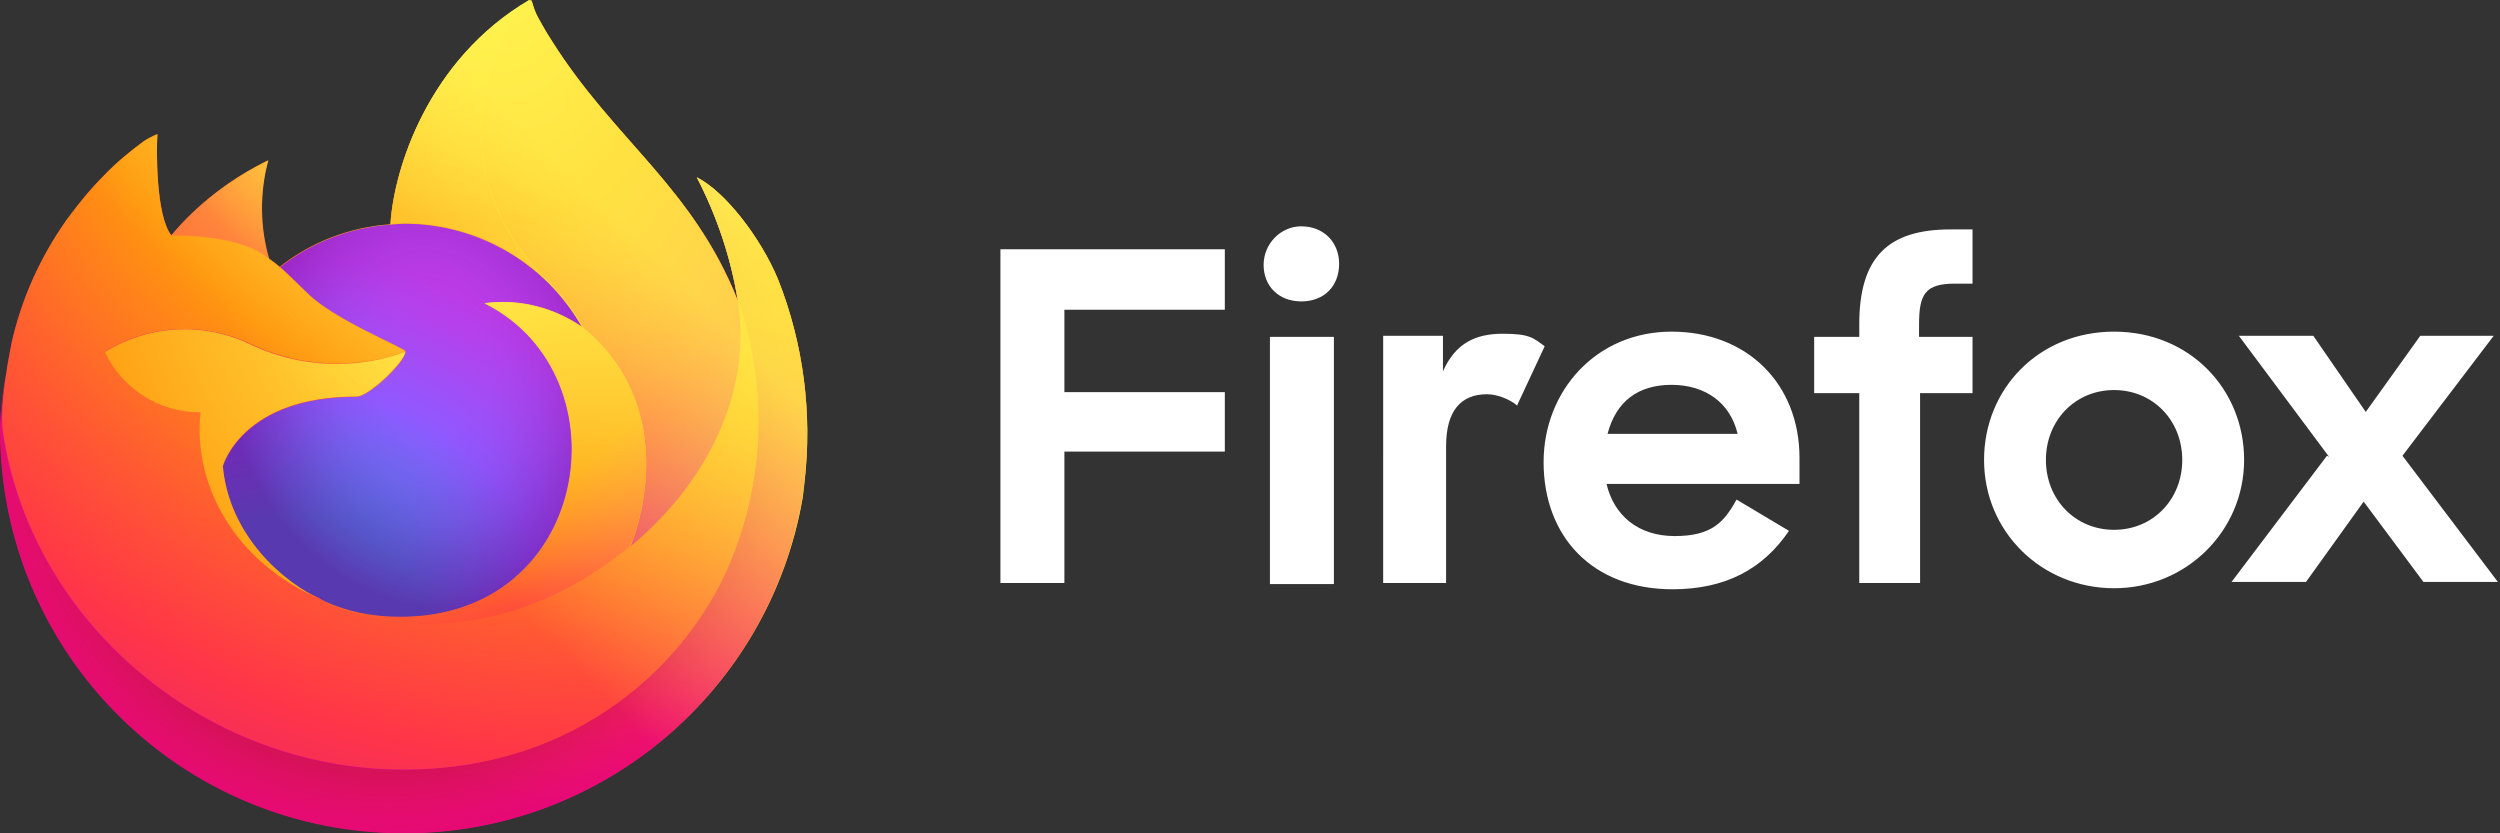 <svg xmlns="http://www.w3.org/2000/svg" width="126" height="42" fill="none" viewBox="0 0 126 42">
  <rect x="0" y="0" width="126" height="42" fill="#333333" stroke="none"/>
  <path fill="#fff" d="M50.421 12.563h11.31v3.049h-8.086v4.153h8.086v2.996h-8.086v6.623h-3.224V12.563Zm15.168-1.156c1.11 0 1.903.788 1.903 1.892 0 1.104-.74 1.892-1.903 1.892-1.163 0-1.903-.788-1.903-1.84 0-1.051.846-1.945 1.903-1.945Zm-1.585 5.572h3.224v12.458h-3.224v-12.458Zm12.473 3.469c-.37-.315-1.004-.578-1.533-.578-1.321 0-2.061.841-2.061 2.628v6.886h-3.171V16.926h3.013v1.787c.634-1.419 1.639-1.892 3.013-1.892 1.374 0 1.533.21 2.114.631l-1.374 2.944v.053Zm1.321 2.838c0-3.574 2.643-6.571 6.448-6.571 3.805 0 6.448 2.628 6.448 6.361v1.314h-9.725c.37 1.577 1.585 2.628 3.435 2.628 1.85 0 2.484-.683 3.118-1.84l2.643 1.577c-1.321 1.945-3.224 2.944-5.867 2.944-4.07 0-6.501-2.681-6.501-6.413Zm3.171-1.419h6.606c-.37-1.577-1.639-2.471-3.33-2.471-1.691 0-2.801.841-3.224 2.471h-.053Zm10.465-4.889h2.273v-.631c0-3.364 1.427-4.784 4.598-4.784h1.11v2.733h-.898c-1.48 0-1.797.526-1.797 2.05v.631h2.695v2.838H96.772v9.567h-3.065v-9.567H91.434v-2.838Zm8.562 6.203c0-3.575 2.748-6.466 6.554-6.466 3.805 0 6.553 2.891 6.553 6.466 0 3.575-2.907 6.466-6.553 6.466-3.647 0-6.554-2.839-6.554-6.466Zm9.989 0c0-1.998-1.48-3.522-3.435-3.522-1.956 0-3.436 1.524-3.436 3.522s1.48 3.522 3.436 3.522c1.955 0 3.435-1.524 3.435-3.522Zm7.399-.158-4.545-6.098h3.752l2.643 3.837 2.748-3.837h3.7l-4.598 6.045 4.809 6.36h-3.752l-3.013-4.048-2.906 4.048h-3.753l4.81-6.36.105.052Z"/>
  <path fill="url(#a)" d="M39.215 14.086c-.889-2.129-2.667-4.422-4.095-5.148 1.006 1.942 1.708 4.025 2.059 6.177v.023c-2.293-5.733-6.2-8.049-9.383-13.08-.164-.257-.328-.515-.468-.772-.094-.164-.164-.304-.234-.421-.14-.257-.234-.538-.304-.796 0-.023-.023-.047-.047-.047h-.07V0C21.573 2.995 19.842 8.54 19.678 11.302c-2.036.14-4.001.889-5.592 2.153-.164-.14-.351-.281-.515-.398-.468-1.615-.491-3.346-.047-4.984-1.872.913-3.557 2.199-4.89 3.79-.796-1.03-.749-4.399-.702-5.101-.234.094-.468.211-.679.351-.702.515-1.38 1.076-1.989 1.708-.702.702-1.334 1.474-1.895 2.293-1.357 1.872-2.293 3.978-2.784 6.177l-.023.14c-.047.187-.187 1.076-.211 1.264v.047c-.187.936-.281 1.872-.328 2.808v.094C.023 32.898 9.149 42 20.403 41.977c9.898 0 18.368-7.136 20.052-16.893.023-.257.07-.515.093-.796.398-3.439-.047-6.949-1.334-10.202ZM15.747 30.02l.281.14h.023c-.094-.023-.211-.094-.304-.14Z"/>
  <path fill="url(#b)" d="M39.215 14.086c-.889-2.129-2.667-4.422-4.095-5.148 1.006 1.942 1.708 4.025 2.059 6.177v.047c1.568 4.492 1.334 9.406-.632 13.735-2.34 5.007-7.979 10.131-16.823 9.898-9.546-.281-17.97-7.347-19.538-16.636-.281-1.474 0-2.199.14-3.393C.14 19.678.023 20.637 0 21.573v.094c0 11.255 9.125 20.357 20.38 20.333 9.898 0 18.368-7.136 20.052-16.893.023-.257.07-.515.094-.796.421-3.463-.023-6.973-1.31-10.225Z"/>
  <path fill="url(#c)" d="M39.215 14.086c-.889-2.129-2.667-4.422-4.095-5.148 1.006 1.942 1.708 4.025 2.059 6.177v.047c1.568 4.492 1.334 9.406-.632 13.735-2.34 5.007-7.979 10.131-16.823 9.898-9.546-.281-17.97-7.347-19.538-16.636-.281-1.474 0-2.199.14-3.393C.14 19.678.023 20.637 0 21.573v.094c0 11.255 9.125 20.357 20.38 20.333 9.898 0 18.368-7.136 20.052-16.893.023-.257.07-.515.094-.796.421-3.463-.023-6.973-1.31-10.225Z"/>
  <path fill="url(#d)" d="M29.318 16.496c.047.023.094.07.117.094-.515-.913-1.147-1.732-1.895-2.457C21.222 7.815 25.878.421 26.674.047 21.573 2.995 19.842 8.54 19.678 11.301c.234-.023.468-.047.725-.047 3.697.023 7.09 2.012 8.915 5.241Z"/>
  <path fill="url(#e)" d="M20.427 17.759c-.023.515-1.825 2.246-2.457 2.246-5.779 0-6.739 3.51-6.739 3.51.257 2.948 2.317 5.382 4.797 6.668.117.07.234.117.351.164.21.094.398.164.608.234.842.304 1.755.468 2.644.515 10.155.468 12.12-12.144 4.797-15.794 1.731-.234 3.486.211 4.914 1.193-1.825-3.205-5.218-5.194-8.915-5.218-.234 0-.468.023-.725.047-2.036.14-4.001.889-5.592 2.153.304.257.655.608 1.404 1.334 1.357 1.357 4.89 2.761 4.914 2.948Z"/>
  <path fill="url(#f)" d="M20.427 17.759c-.023.515-1.825 2.246-2.457 2.246-5.779 0-6.739 3.51-6.739 3.51.257 2.948 2.317 5.382 4.797 6.668.117.07.234.117.351.164.21.094.398.164.608.234.842.304 1.755.468 2.644.515 10.155.468 12.12-12.144 4.797-15.794 1.731-.234 3.486.211 4.914 1.193-1.825-3.205-5.218-5.194-8.915-5.218-.234 0-.468.023-.725.047-2.036.14-4.001.889-5.592 2.153.304.257.655.608 1.404 1.334 1.357 1.357 4.89 2.761 4.914 2.948Z"/>
  <path fill="url(#g)" d="M13.126 12.799c.164.094.304.187.421.281-.468-1.615-.491-3.346-.047-4.984-1.872.913-3.557 2.199-4.89 3.791.094 0 3.042-.047 4.516.912Z"/>
  <path fill="url(#h)" d="M.21 22.135C1.778 31.424 10.201 38.514 19.748 38.771c8.845.257 14.484-4.89 16.823-9.898 1.965-4.329 2.199-9.242.632-13.735v-.047.023c.725 4.726-1.685 9.289-5.428 12.378v.023c-7.3 5.943-14.296 3.58-15.7 2.621-.094-.047-.187-.094-.304-.14-4.258-2.036-6.013-5.92-5.639-9.242-2.059.023-3.954-1.17-4.82-3.042 2.27-1.404 5.101-1.498 7.487-.304 2.41 1.1 5.148 1.193 7.651.304 0-.164-3.557-1.568-4.937-2.925-.749-.725-1.1-1.076-1.404-1.334-.164-.14-.351-.281-.515-.398-.117-.094-.257-.164-.421-.281-1.474-.959-4.446-.912-4.539-.912-.796-1.03-.749-4.399-.702-5.101-.234.094-.468.211-.679.351-.702.515-1.381 1.076-1.989 1.708-.702.702-1.334 1.474-1.919 2.27-1.334 1.895-2.27 4.001-2.761 6.201 0 .047-.725 3.205-.374 4.843Z"/>
  <path fill="url(#i)" d="M27.563 14.109c.749.725 1.381 1.568 1.895 2.48.117.094.211.164.304.257 4.609 4.258 2.199 10.272 2.012 10.693 3.744-3.089 6.154-7.651 5.428-12.378-2.293-5.733-6.201-8.049-9.383-13.103-.164-.257-.328-.515-.468-.772-.094-.164-.164-.304-.234-.421-.14-.257-.234-.538-.304-.796 0-.023-.023-.047-.047-.047h-.07C25.902.398 21.222 7.792 27.563 14.109Z"/>
  <path fill="url(#j)" d="M29.763 16.823c-.093-.07-.187-.164-.304-.257-.047-.023-.094-.07-.117-.094-1.427-.983-3.182-1.427-4.914-1.193 7.324 3.65 5.358 16.262-4.797 15.794-.912-.047-1.802-.211-2.644-.515-.211-.07-.398-.164-.608-.234-.117-.047-.234-.094-.351-.164h.023c1.404.959 8.4 3.323 15.7-2.621v-.023c.211-.421 2.621-6.434-1.989-10.693Z"/>
  <path fill="url(#k)" d="M11.231 23.492s.936-3.51 6.739-3.51c.632 0 2.41-1.755 2.457-2.246-2.48.912-5.241.795-7.651-.304-2.387-1.217-5.218-1.1-7.487.304.866 1.872 2.761 3.065 4.82 3.042-.374 3.322 1.381 7.207 5.639 9.242.094.047.187.094.281.14-2.48-1.287-4.539-3.72-4.797-6.668Z"/>
  <path fill="url(#l)" d="M39.215 14.086c-.889-2.129-2.667-4.422-4.095-5.148 1.006 1.942 1.708 4.025 2.059 6.177v.023c-2.293-5.733-6.2-8.049-9.383-13.08-.164-.257-.328-.515-.468-.772-.094-.164-.164-.304-.234-.421-.14-.257-.234-.538-.304-.796 0-.023-.023-.047-.047-.047h-.07V0C21.573 2.995 19.842 8.54 19.678 11.302c.234-.023.468-.047.725-.047 3.697 0 7.09 1.989 8.915 5.218-1.427-.983-3.182-1.427-4.914-1.193 7.324 3.65 5.358 16.262-4.797 15.794-.912-.047-1.802-.211-2.644-.515-.211-.07-.398-.164-.608-.234-.117-.047-.234-.094-.351-.164h.023c-.094-.047-.187-.094-.304-.14l.281.14c-2.457-1.287-4.516-3.72-4.773-6.668 0 0 .936-3.51 6.739-3.51.632 0 2.41-1.755 2.457-2.246 0-.164-3.557-1.568-4.937-2.925-.749-.725-1.1-1.076-1.404-1.334-.164-.14-.351-.281-.515-.398-.468-1.615-.491-3.346-.047-4.984-1.872.913-3.557 2.199-4.89 3.79-.796-1.03-.749-4.399-.702-5.101-.234.094-.468.211-.679.351-.702.515-1.38 1.076-1.989 1.708-.702.702-1.334 1.474-1.895 2.293-1.357 1.849-2.293 3.954-2.784 6.154l-.023.14c-.047.187-.211 1.1-.234 1.287 0-.023 0 .023 0 0-.164.936-.257 1.895-.304 2.831v.094C.023 32.898 9.149 42 20.403 41.977c9.898 0 18.368-7.136 20.052-16.893.023-.257.07-.515.093-.796.398-3.439-.047-6.949-1.334-10.202Z"/>
  <defs>
    <radialGradient id="b" cx="0" cy="0" r="1" gradientTransform="matrix(42.439 0 0 42.439 34.96 4.662)" gradientUnits="userSpaceOnUse">
      <stop offset=".129" stop-color="#FFBD4F"/>
      <stop offset=".186" stop-color="#FFAC31"/>
      <stop offset=".247" stop-color="#FF9D17"/>
      <stop offset=".283" stop-color="#FF980E"/>
      <stop offset=".403" stop-color="#FF563B"/>
      <stop offset=".467" stop-color="#FF3750"/>
      <stop offset=".71" stop-color="#F5156C"/>
      <stop offset=".782" stop-color="#EB0878"/>
      <stop offset=".86" stop-color="#E50080"/>
    </radialGradient>
    <radialGradient id="c" cx="0" cy="0" r="1" gradientTransform="matrix(42.439 0 0 42.439 19.452 22.012)" gradientUnits="userSpaceOnUse">
      <stop offset=".3" stop-color="#960E18"/>
      <stop offset=".351" stop-color="#B11927" stop-opacity=".74"/>
      <stop offset=".435" stop-color="#DB293D" stop-opacity=".343"/>
      <stop offset=".497" stop-color="#F5334B" stop-opacity=".094"/>
      <stop offset=".53" stop-color="#FF3750" stop-opacity="0"/>
    </radialGradient>
    <radialGradient id="d" cx="0" cy="0" r="1" gradientTransform="translate(24.569 -4.969) scale(30.744)" gradientUnits="userSpaceOnUse">
      <stop offset=".132" stop-color="#FFF44F"/>
      <stop offset=".252" stop-color="#FFDC3E"/>
      <stop offset=".506" stop-color="#FF9D12"/>
      <stop offset=".526" stop-color="#FF980E"/>
    </radialGradient>
    <radialGradient id="e" cx="0" cy="0" r="1" gradientTransform="matrix(20.207 0 0 20.207 14.758 33.097)" gradientUnits="userSpaceOnUse">
      <stop offset=".353" stop-color="#3A8EE6"/>
      <stop offset=".472" stop-color="#5C79F0"/>
      <stop offset=".669" stop-color="#9059FF"/>
      <stop offset="1" stop-color="#C139E6"/>
    </radialGradient>
    <radialGradient id="f" cx="0" cy="0" r="1" gradientTransform="matrix(10.414 -2.518 2.948 12.192 21.771 18.534)" gradientUnits="userSpaceOnUse">
      <stop offset=".206" stop-color="#9059FF" stop-opacity="0"/>
      <stop offset=".278" stop-color="#8C4FF3" stop-opacity=".064"/>
      <stop offset=".747" stop-color="#7716A8" stop-opacity=".45"/>
      <stop offset=".975" stop-color="#6E008B" stop-opacity=".6"/>
    </radialGradient>
    <radialGradient id="g" cx="0" cy="0" r="1" gradientTransform="translate(18.916 2.925) scale(14.537)" gradientUnits="userSpaceOnUse">
      <stop stop-color="#FFE226"/>
      <stop offset=".121" stop-color="#FFDB27"/>
      <stop offset=".295" stop-color="#FFC82A"/>
      <stop offset=".502" stop-color="#FFA930"/>
      <stop offset=".732" stop-color="#FF7E37"/>
      <stop offset=".792" stop-color="#FF7139"/>
    </radialGradient>
    <radialGradient id="h" cx="0" cy="0" r="1" gradientTransform="translate(30.343 -6.295) scale(62.023)" gradientUnits="userSpaceOnUse">
      <stop offset=".113" stop-color="#FFF44F"/>
      <stop offset=".456" stop-color="#FF980E"/>
      <stop offset=".622" stop-color="#FF5634"/>
      <stop offset=".716" stop-color="#FF3647"/>
      <stop offset=".904" stop-color="#E31587"/>
    </radialGradient>
    <radialGradient id="i" cx="0" cy="0" r="1" gradientTransform="matrix(4.771 45.207 -29.669 3.131 25.115 -2.847)" gradientUnits="userSpaceOnUse">
      <stop stop-color="#FFF44F"/>
      <stop offset=".06" stop-color="#FFE847"/>
      <stop offset=".168" stop-color="#FFC830"/>
      <stop offset=".304" stop-color="#FF980E"/>
      <stop offset=".356" stop-color="#FF8B16"/>
      <stop offset=".455" stop-color="#FF672A"/>
      <stop offset=".57" stop-color="#FF3647"/>
      <stop offset=".737" stop-color="#E31587"/>
    </radialGradient>
    <radialGradient id="j" cx="0" cy="0" r="1" gradientTransform="translate(18.574 8.31) scale(38.722)" gradientUnits="userSpaceOnUse">
      <stop offset=".137" stop-color="#FFF44F"/>
      <stop offset=".48" stop-color="#FF980E"/>
      <stop offset=".592" stop-color="#FF5634"/>
      <stop offset=".655" stop-color="#FF3647"/>
      <stop offset=".904" stop-color="#E31587"/>
    </radialGradient>
    <radialGradient id="k" cx="0" cy="0" r="1" gradientTransform="translate(28.795 10.576) scale(42.381)" gradientUnits="userSpaceOnUse">
      <stop offset=".094" stop-color="#FFF44F"/>
      <stop offset=".231" stop-color="#FFE141"/>
      <stop offset=".509" stop-color="#FFAF1E"/>
      <stop offset=".626" stop-color="#FF980E"/>
    </radialGradient>
    <linearGradient id="a" x1="36.519" x2="2.724" y1="6.505" y2="39.11" gradientUnits="userSpaceOnUse">
      <stop offset=".048" stop-color="#FFF44F"/>
      <stop offset=".111" stop-color="#FFE847"/>
      <stop offset=".225" stop-color="#FFC830"/>
      <stop offset=".368" stop-color="#FF980E"/>
      <stop offset=".401" stop-color="#FF8B16"/>
      <stop offset=".462" stop-color="#FF672A"/>
      <stop offset=".534" stop-color="#FF3647"/>
      <stop offset=".705" stop-color="#E31587"/>
    </linearGradient>
    <linearGradient id="l" x1="36.113" x2="7.357" y1="6.331" y2="35.086" gradientUnits="userSpaceOnUse">
      <stop offset=".167" stop-color="#FFF44F" stop-opacity=".8"/>
      <stop offset=".266" stop-color="#FFF44F" stop-opacity=".634"/>
      <stop offset=".489" stop-color="#FFF44F" stop-opacity=".217"/>
      <stop offset=".6" stop-color="#FFF44F" stop-opacity="0"/>
    </linearGradient>
  </defs>
</svg>
